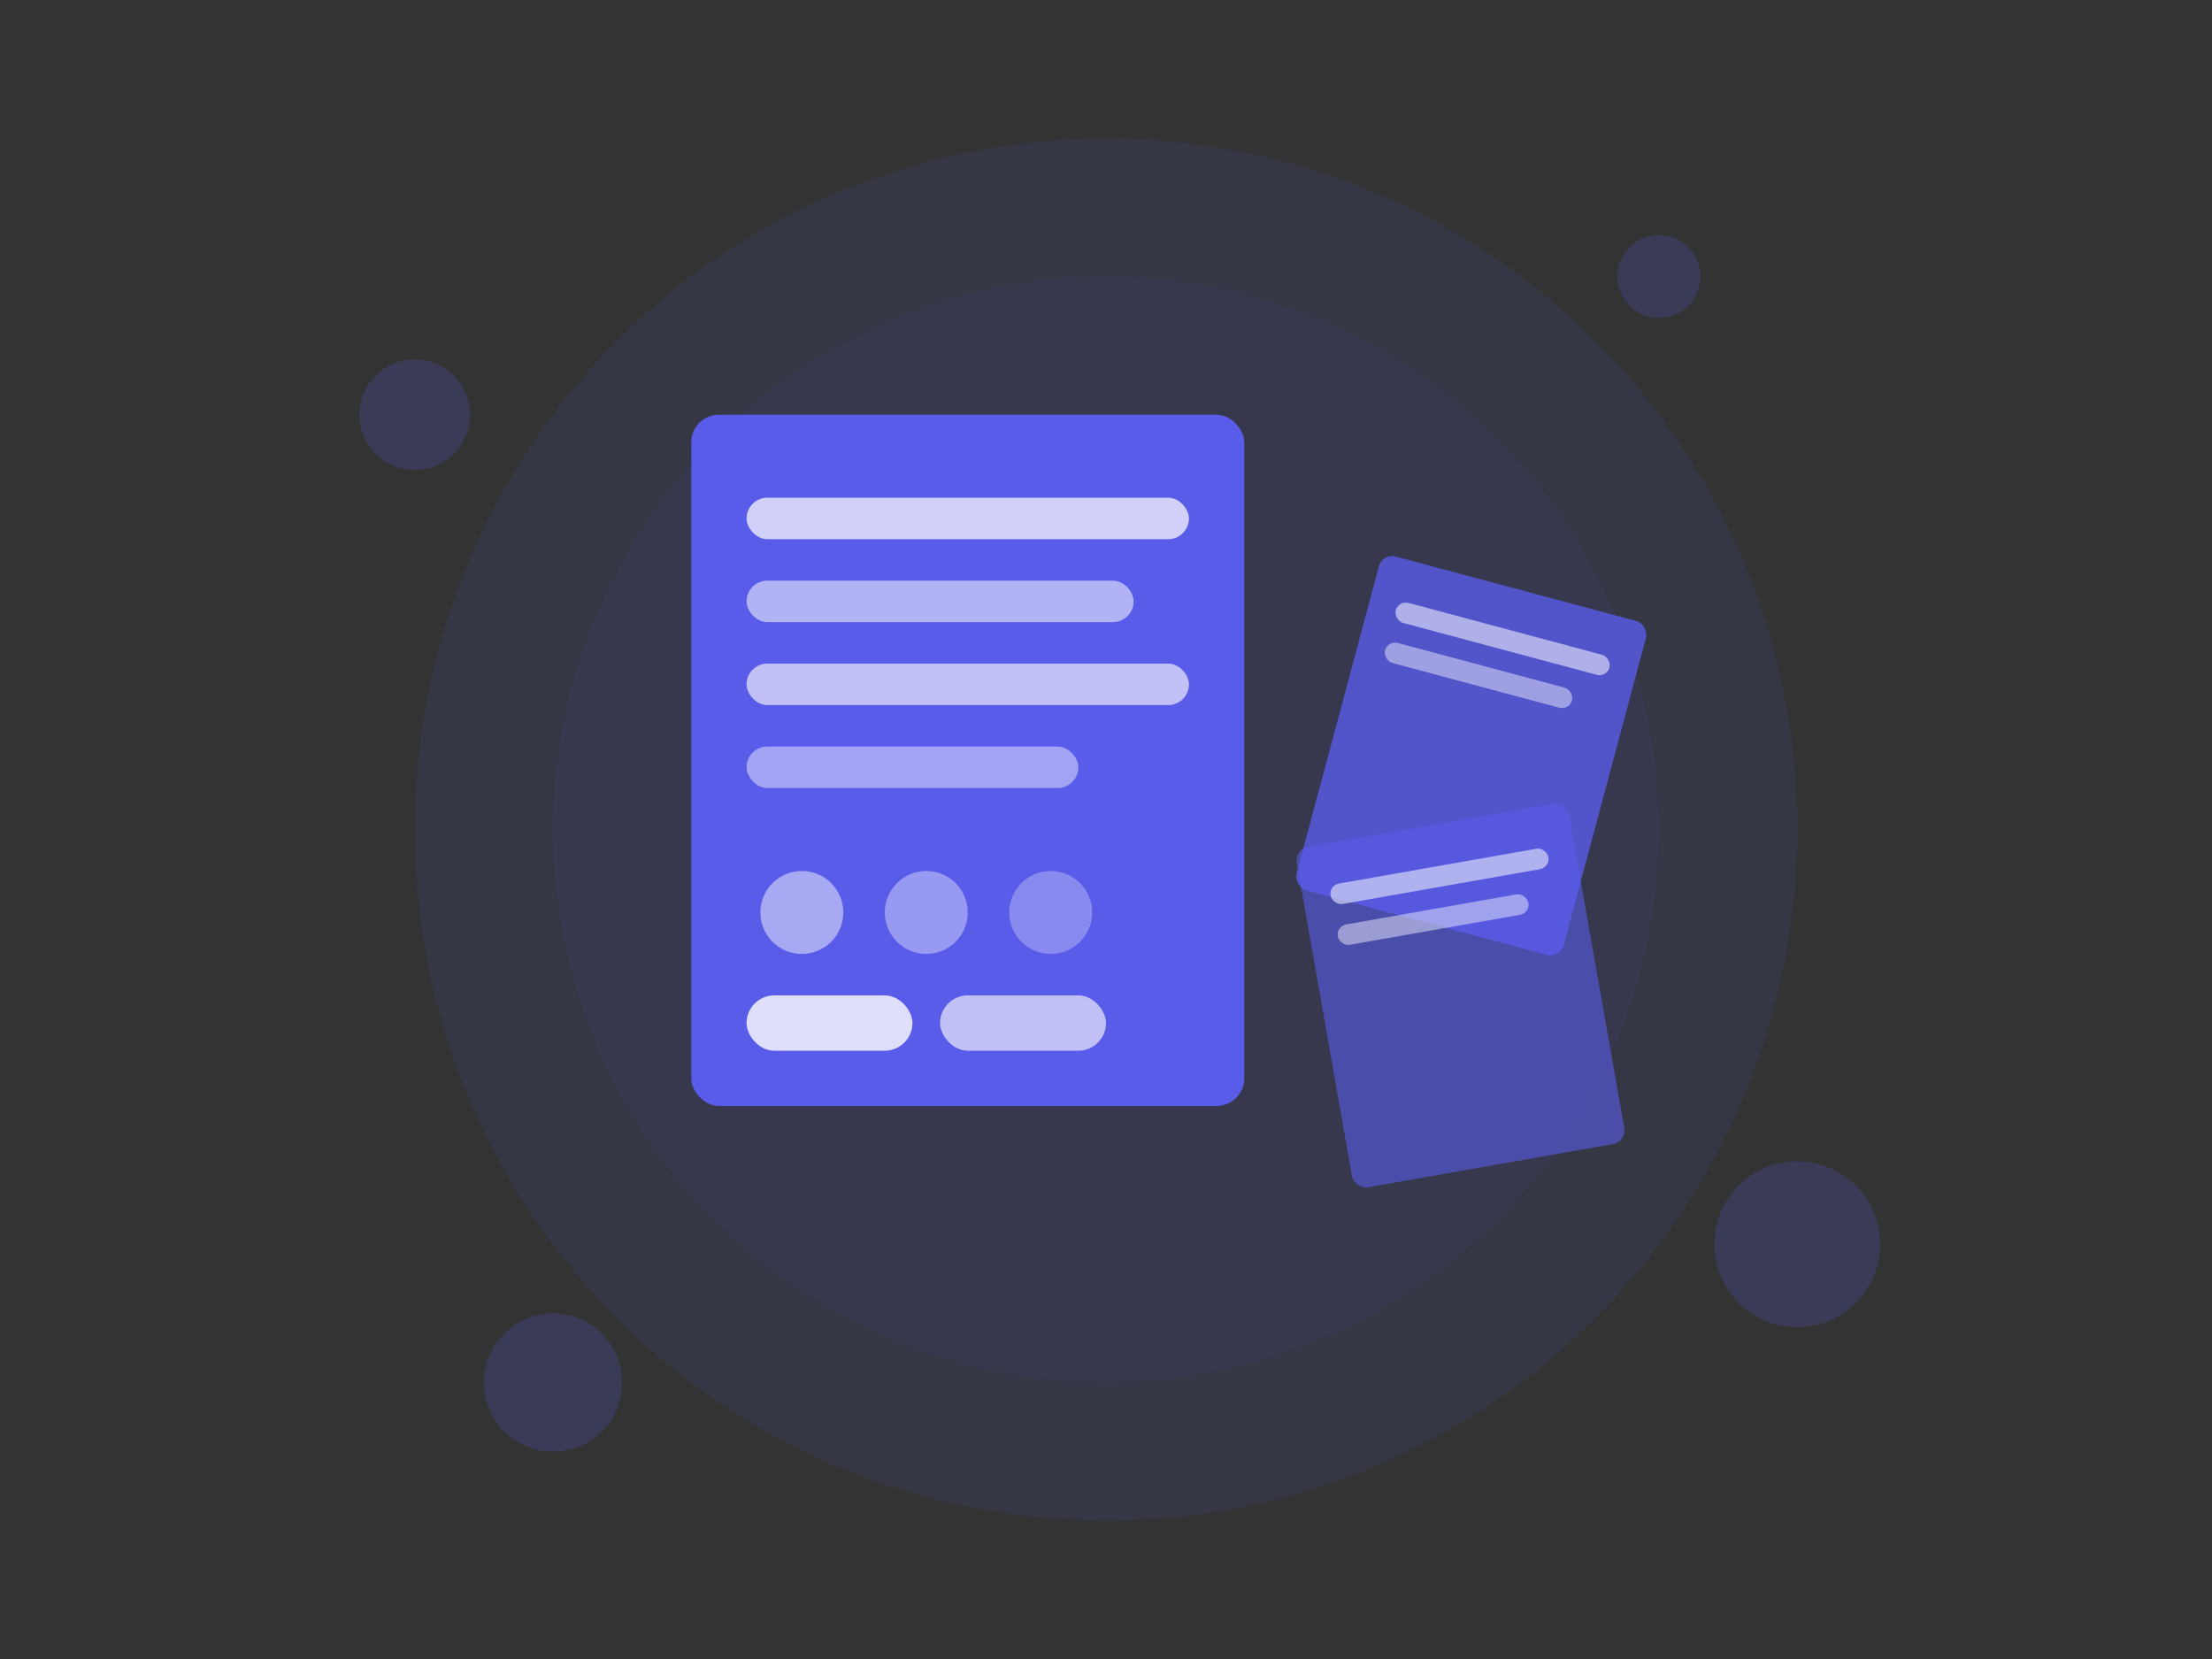 <svg width="800" height="600" viewBox="0 0 800 600" fill="none" xmlns="http://www.w3.org/2000/svg">
  <rect x="0" y="0" width="800" height="600" fill="#333333" stroke="none"/>
  <!-- Background Elements -->
  <circle cx="400" cy="300" r="250" fill="#595CE9" opacity="0.1" />
  <circle cx="400" cy="300" r="200" fill="#595CE9" opacity="0.05" />
  
  <!-- Journal Icons -->
  <g transform="translate(250,150)">
    <!-- Main Journal -->
    <rect x="0" y="0" width="200" height="250" rx="10" fill="#595CE9" />
    <rect x="20" y="30" width="160" height="15" rx="7.5" fill="#EDEDFE" opacity="0.8" />
    <rect x="20" y="60" width="140" height="15" rx="7.5" fill="#EDEDFE" opacity="0.6" />
    <rect x="20" y="90" width="160" height="15" rx="7.5" fill="#EDEDFE" opacity="0.7" />
    <rect x="20" y="120" width="120" height="15" rx="7.5" fill="#EDEDFE" opacity="0.5" />
    
    <!-- Floating Elements -->
    <circle cx="40" cy="180" r="15" fill="#A8A9F3" />
    <circle cx="85" cy="180" r="15" fill="#A8A9F3" opacity="0.8" />
    <circle cx="130" cy="180" r="15" fill="#A8A9F3" opacity="0.6" />
    
    <!-- Tags -->
    <rect x="20" y="210" width="60" height="20" rx="10" fill="#EDEDFE" opacity="0.9" />
    <rect x="90" y="210" width="60" height="20" rx="10" fill="#EDEDFE" opacity="0.7" />
  </g>
  
  <!-- Decorative Elements -->
  <g transform="translate(500,200)">
    <!-- Small Journal 1 -->
    <rect x="0" y="0" width="100" height="125" rx="5" fill="#595CE9" opacity="0.8" transform="rotate(15)" />
    <rect x="10" y="15" width="80" height="7.5" rx="3.75" fill="#EDEDFE" opacity="0.6" transform="rotate(15)" />
    <rect x="10" y="30" width="70" height="7.5" rx="3.75" fill="#EDEDFE" opacity="0.5" transform="rotate(15)" />
    
    <!-- Small Journal 2 -->
    <rect x="-50" y="100" width="100" height="125" rx="5" fill="#595CE9" opacity="0.6" transform="rotate(-10)" />
    <rect x="-40" y="115" width="80" height="7.5" rx="3.75" fill="#EDEDFE" opacity="0.6" transform="rotate(-10)" />
    <rect x="-40" y="130" width="70" height="7.5" rx="3.75" fill="#EDEDFE" opacity="0.5" transform="rotate(-10)" />
  </g>
  
  <!-- Additional Decorative Elements -->
  <circle cx="150" cy="150" r="20" fill="#595CE9" opacity="0.2" />
  <circle cx="650" cy="450" r="30" fill="#595CE9" opacity="0.2" />
  <circle cx="200" cy="500" r="25" fill="#595CE9" opacity="0.2" />
  <circle cx="600" cy="100" r="15" fill="#595CE9" opacity="0.2" />
</svg> 